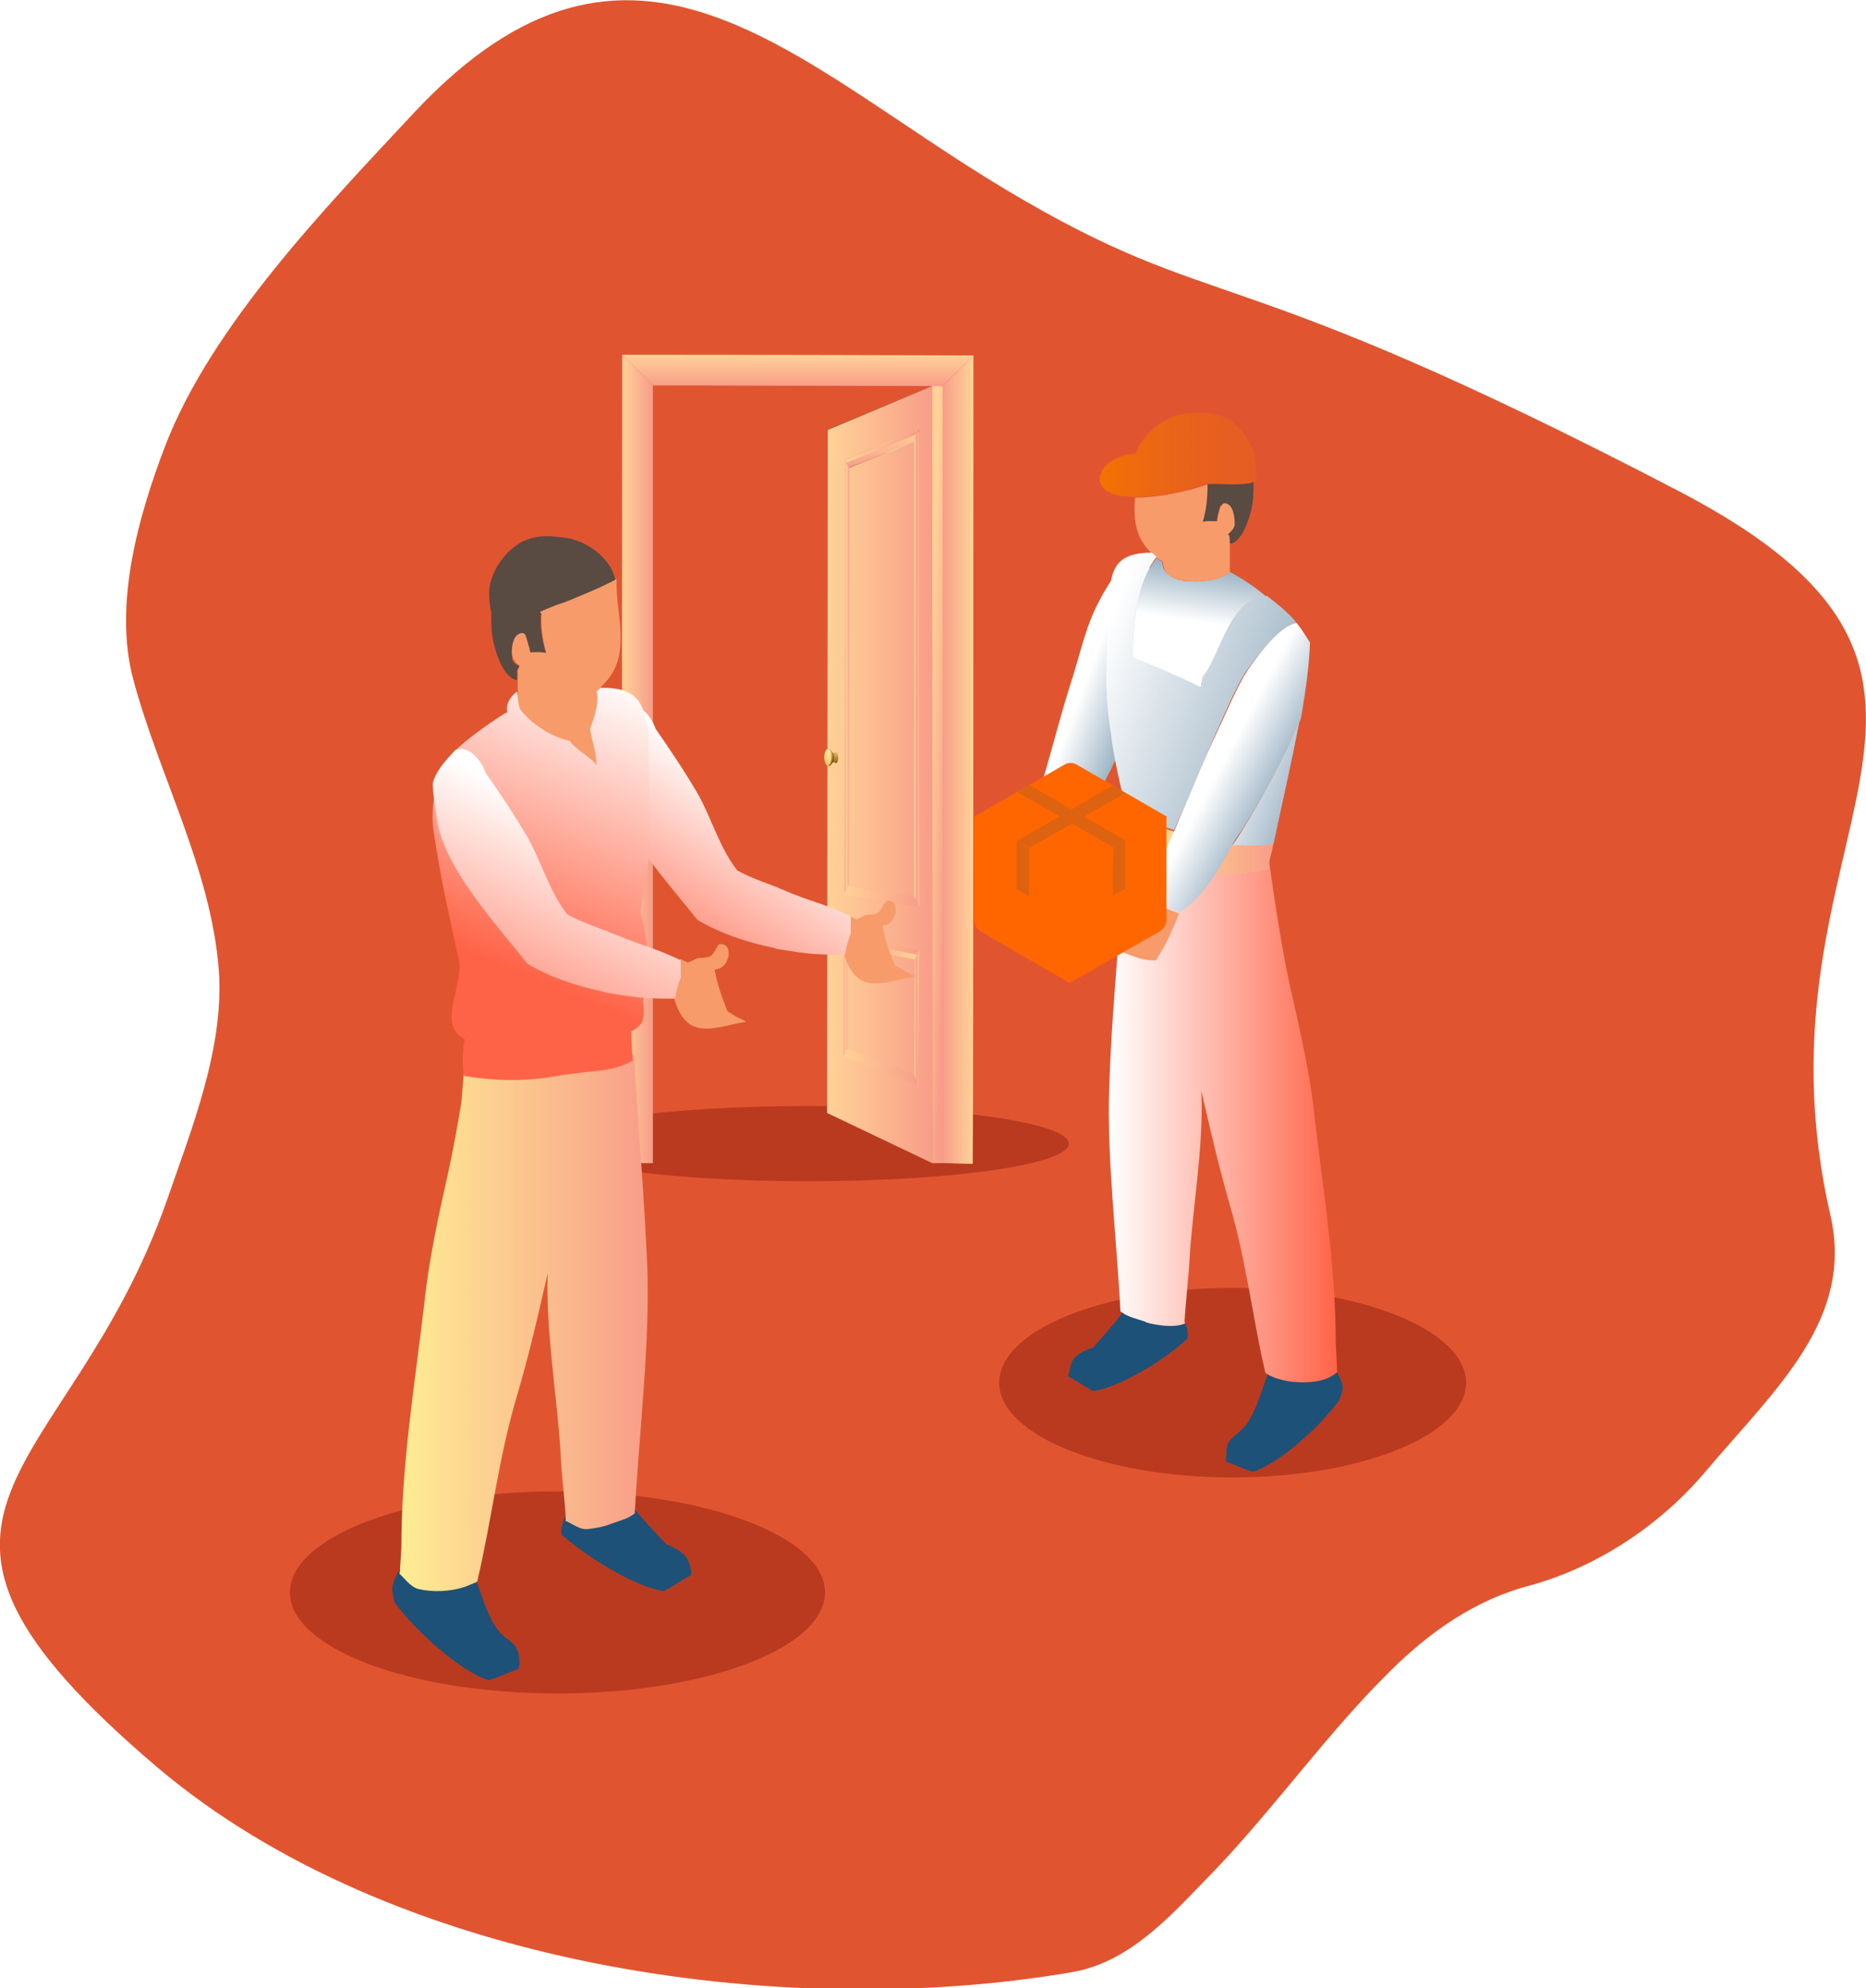 <?xml version="1.0" encoding="utf-8"?>
<!-- Generator: Adobe Illustrator 21.0.2, SVG Export Plug-In . SVG Version: 6.00 Build 0)  -->
<svg version="1.1" id="Layer_1" xmlns="http://www.w3.org/2000/svg" xmlns:xlink="http://www.w3.org/1999/xlink" x="0px" y="0px"
	 viewBox="0 0 267.8 285.3" style="enable-background:new 0 0 267.8 285.3;" xml:space="preserve">
<style type="text/css">
	.st0{fill:#E05530;}
	.st1{fill:#BA3A20;}
	.st2{opacity:0.6;fill:#001355;enable-background:new    ;}
	.st3{fill:url(#SVGID_1_);}
	.st4{fill:url(#SVGID_2_);}
	.st5{fill:url(#SVGID_3_);}
	.st6{fill:#8B5E3C;}
	.st7{fill:url(#SVGID_4_);}
	.st8{fill:url(#SVGID_5_);}
	.st9{fill:url(#SVGID_6_);}
	.st10{fill:url(#SVGID_7_);}
	.st11{fill:url(#SVGID_8_);}
	.st12{fill:url(#SVGID_9_);}
	.st13{opacity:0.2;}
	.st14{filter:url(#Adobe_OpacityMaskFilter);}
	.st15{filter:url(#Adobe_OpacityMaskFilter_1_);}
	.st16{mask:url(#SVGID_10_);fill:url(#SVGID_11_);}
	.st17{fill:#A6A6A6;}
	.st18{fill:url(#SVGID_12_);}
	.st19{fill:url(#SVGID_13_);}
	.st20{fill:url(#SVGID_14_);}
	.st21{fill:url(#SVGID_15_);}
	.st22{fill:url(#SVGID_16_);}
	.st23{fill:url(#SVGID_17_);}
	.st24{fill:url(#SVGID_18_);}
	.st25{fill:url(#SVGID_19_);}
	.st26{fill:url(#SVGID_20_);}
	.st27{fill:url(#SVGID_21_);}
	.st28{fill:url(#SVGID_22_);}
	.st29{fill:url(#SVGID_23_);}
	.st30{fill:url(#SVGID_24_);}
	.st31{fill:#F79B6A;}
	.st32{fill:#1E5177;}
	.st33{fill:#594A42;}
	.st34{fill:#BE9B53;}
	.st35{fill:#D9B15E;}
	.st36{fill:url(#SVGID_25_);}
	.st37{fill:url(#SVGID_26_);}
	.st38{fill:url(#SVGID_27_);}
	.st39{fill:url(#SVGID_28_);}
	.st40{fill:#FFD4B8;}
	.st41{fill:url(#SVGID_29_);}
	.st42{fill:url(#SVGID_30_);}
	.st43{fill:url(#SVGID_31_);}
	.st44{fill:url(#SVGID_32_);}
	.st45{fill:url(#SVGID_33_);}
	.st46{fill:url(#SVGID_34_);}
	.st47{fill:url(#SVGID_35_);}
	.st48{fill:url(#SVGID_36_);}
	.st49{fill:#FF6600;}
	.st50{fill:#DD6310;}
</style>
<g>
	<path class="st0" d="M199.4,239.9c5.7-5.7,12.4-10.4,20.2-12.4c9.4-2.6,18.5-8.4,25.3-16.5c10-11.8,21.2-21.7,17.8-36.6
		c-12.7-55.2,31.2-76.4-21.9-104c-65.7-34.2-65.6-24.8-96.3-43.1S90.8-17.5,59.3,16.3C47,29.5,30.4,46.6,23.7,64
		c-3.9,10.2-7.4,22.8-4.6,33.4c3.7,13.9,11.2,27.3,12.3,41.8c0.8,11.1-3.8,22.5-7.4,32.9c-14.2,40.7-45.4,44.2-1.3,81.6
		c33.4,28.2,89,36.5,131.1,29.3c8.8-1.5,14.8-8.8,20.9-15C183.3,258.9,190.6,248.6,199.4,239.9z"/>
	<ellipse class="st1" cx="176.9" cy="198.4" rx="33.5" ry="13.6"/>
	<ellipse class="st1" cx="116" cy="164.1" rx="37.4" ry="5.4"/>
	<ellipse class="st1" cx="80" cy="228.5" rx="38.4" ry="14.5"/>
	<g>
		<path class="st2" d="M176.3,105.1"/>
		<linearGradient id="SVGID_1_" gradientUnits="userSpaceOnUse" x1="89.219" y1="108.916" x2="93.66" y2="108.916">
			<stop  offset="0" style="stop-color:#FFD297"/>
			<stop  offset="1" style="stop-color:#F89D89"/>
		</linearGradient>
		<path class="st3" d="M89.3,50.9c0,0-0.1,116,0,116c0,0,0.8,0,1.2,0c0.3,0.1,0.5-0.1,0.8,0c0.4,0.1,0.7,0,0.9,0c0.2,0,0,0,0.5,0
			c0.5,0,1,0,1,0V55.3L89.3,50.9z"/>
		<linearGradient id="SVGID_2_" gradientUnits="userSpaceOnUse" x1="135.263" y1="108.959" x2="139.668" y2="108.959">
			<stop  offset="0" style="stop-color:#F89D89"/>
			<stop  offset="1" style="stop-color:#FFD297"/>
		</linearGradient>
		<path class="st4" d="M135.3,166.9c1.4,0,2.7,0.1,4.2,0.1c0,0,0.1,0,0.1,0c0.1-8.3,0.1-116,0.1-116l-4.4,4.4V166.9
			C135.3,166.9,135.3,166.9,135.3,166.9z"/>
		<linearGradient id="SVGID_3_" gradientUnits="userSpaceOnUse" x1="114.469" y1="50.905" x2="114.469" y2="55.355">
			<stop  offset="0" style="stop-color:#FFD297"/>
			<stop  offset="1" style="stop-color:#F89D89"/>
		</linearGradient>
		<path class="st5" d="M139.7,51l-4.4,4.4l-41.6-0.1l-4.4-4.4C89.3,50.9,113.9,50.9,139.7,51z"/>
		<polygon class="st6" points="118.7,159.6 133.8,166.9 133.8,55.4 118.8,61.6 		"/>
		<linearGradient id="SVGID_4_" gradientUnits="userSpaceOnUse" x1="118.746" y1="111.124" x2="133.806" y2="111.124">
			<stop  offset="0" style="stop-color:#FFD297"/>
			<stop  offset="1" style="stop-color:#F89D89"/>
		</linearGradient>
		<polygon class="st7" points="118.7,159.7 133.8,166.9 133.8,55.4 118.8,61.7 		"/>
		<g>
			<linearGradient id="SVGID_5_" gradientUnits="userSpaceOnUse" x1="124.16" y1="68.406" x2="128.975" y2="60.066">
				<stop  offset="5.618000e-03" style="stop-color:#541513"/>
				<stop  offset="8.427000e-02" style="stop-color:#8D5027"/>
				<stop  offset="0.382" style="stop-color:#CB9552"/>
				<stop  offset="0.562" style="stop-color:#FFF2DB"/>
				<stop  offset="0.803" style="stop-color:#D7B189"/>
				<stop  offset="0.916" style="stop-color:#AB6C2E"/>
				<stop  offset="0.955" style="stop-color:#9C530D"/>
			</linearGradient>
			<path class="st8" d="M121.3,66l0.6,1.1l9.4-3.7l0.6-1.7C131.8,61.7,124.7,64.6,121.3,66z"/>
		</g>
		<g>
			
				<linearGradient id="SVGID_6_" gradientUnits="userSpaceOnUse" x1="885.951" y1="62.559" x2="886.663" y2="62.559" gradientTransform="matrix(-1 0 0 -1 1007.83 159.762)">
				<stop  offset="0" style="stop-color:#F89D89"/>
				<stop  offset="0.52" style="stop-color:#FFD096"/>
				<stop  offset="1" style="stop-color:#F89D89"/>
			</linearGradient>
			<path class="st9" d="M121.9,67.1l-0.6-1.1l0,27.1c0,0-0.1,35.2-0.1,35.2l0.6-1.2"/>
		</g>
		<g>
			<linearGradient id="SVGID_7_" gradientUnits="userSpaceOnUse" x1="121.166" y1="128.614" x2="131.948" y2="128.614">
				<stop  offset="0" style="stop-color:#FFD297"/>
				<stop  offset="1" style="stop-color:#F89D89"/>
			</linearGradient>
			<path class="st10" d="M131.9,130.1l-0.7-1.5l-9.5-1.5l-0.6,1.2C121.2,128.4,128.7,129.6,131.9,130.1z"/>
		</g>
		<g>
			
				<linearGradient id="SVGID_8_" gradientUnits="userSpaceOnUse" x1="886.2" y1="16.929" x2="886.76" y2="16.929" gradientTransform="matrix(-1 0 0 -1 1007.83 159.762)">
				<stop  offset="0" style="stop-color:#F89D89"/>
				<stop  offset="0.52" style="stop-color:#FFD096"/>
				<stop  offset="1" style="stop-color:#F89D89"/>
			</linearGradient>
			<path class="st11" d="M121.6,150.5l0-14.8l-0.5-1.6l0,9.9c0,0,0,7.6,0,7.6L121.6,150.5z"/>
		</g>
		<g>
			<linearGradient id="SVGID_9_" gradientUnits="userSpaceOnUse" x1="121.069" y1="153.083" x2="131.717" y2="153.083">
				<stop  offset="0" style="stop-color:#FFD297"/>
				<stop  offset="1" style="stop-color:#F89D89"/>
			</linearGradient>
			<path class="st12" d="M131.7,155.7l-0.5-1.6l-9.6-3.6l-0.5,1.1C121.1,151.6,128.6,154.5,131.7,155.7z"/>
		</g>
		<g class="st13">
			<defs>
				<filter id="Adobe_OpacityMaskFilter" filterUnits="userSpaceOnUse" x="121.8" y="63.2" width="9.5" height="3.9">
					<feFlood  style="flood-color:white;flood-opacity:1" result="back"/>
					<feBlend  in="SourceGraphic" in2="back" mode="normal"/>
				</filter>
			</defs>
			<mask maskUnits="userSpaceOnUse" x="121.8" y="63.2" width="9.5" height="3.9" id="SVGID_10_">
				<g class="st14">
					<defs>
						<filter id="Adobe_OpacityMaskFilter_1_" filterUnits="userSpaceOnUse" x="121.8" y="63" width="10.2" height="4.2">
							<feFlood  style="flood-color:white;flood-opacity:1" result="back"/>
							<feBlend  in="SourceGraphic" in2="back" mode="normal"/>
						</filter>
					</defs>
					<mask maskUnits="userSpaceOnUse" x="121.8" y="63" width="10.2" height="4.2" id="SVGID_10_">
						<g class="st15">
						</g>
					</mask>
					<linearGradient id="SVGID_11_" gradientUnits="userSpaceOnUse" x1="127.775" y1="66.169" x2="126.114" y2="63.883">
						<stop  offset="0" style="stop-color:#000000"/>
						<stop  offset="0.301" style="stop-color:#EAEAEA"/>
						<stop  offset="0.552" style="stop-color:#FFFFFF"/>
						<stop  offset="0.602" style="stop-color:#FBFBFB"/>
						<stop  offset="0.638" style="stop-color:#F3F3F3"/>
						<stop  offset="0.81" style="stop-color:#000000"/>
					</linearGradient>
					<polygon class="st16" points="132,63 132,63.1 121.9,67.1 121.8,67 					"/>
				</g>
			</mask>
			<polygon class="st17" points="131.3,63.2 131.2,63.4 121.9,67.1 121.8,67 			"/>
		</g>
		<g>
			<linearGradient id="SVGID_12_" gradientUnits="userSpaceOnUse" x1="131.191" y1="145.995" x2="131.906" y2="145.995">
				<stop  offset="0" style="stop-color:#FFD096"/>
				<stop  offset="0.505" style="stop-color:#F89D89"/>
				<stop  offset="1" style="stop-color:#FFD096"/>
			</linearGradient>
			<polygon class="st18" points="131.3,137.7 131.2,154.1 131.7,155.7 131.8,147.7 131.9,136.3 			"/>
		</g>
		<g>
			
				<linearGradient id="SVGID_13_" gradientUnits="userSpaceOnUse" x1="201.738" y1="-231.563" x2="200.458" y2="-236.781" gradientTransform="matrix(0.971 -0.238 -0.238 -0.971 -124.497 -115.143)">
				<stop  offset="0" style="stop-color:#FFD297"/>
				<stop  offset="1" style="stop-color:#F89D89"/>
			</linearGradient>
			<path class="st19" d="M131.8,61.7l-0.6,1.7l-9.4,3.7l-0.6-1.1C121.3,66,128.8,63,131.8,61.7z"/>
		</g>
		<g>
			<linearGradient id="SVGID_14_" gradientUnits="userSpaceOnUse" x1="121.298" y1="64.059" x2="131.834" y2="64.059">
				<stop  offset="0" style="stop-color:#FFD297"/>
				<stop  offset="1" style="stop-color:#F89D89"/>
			</linearGradient>
			<path class="st20" d="M131.8,61.7l-0.2,0.6l-10.1,4.1l-0.2-0.4C121.3,66,128.8,63,131.8,61.7z"/>
		</g>
		<linearGradient id="SVGID_15_" gradientUnits="userSpaceOnUse" x1="131.948" y1="95.909" x2="131.25" y2="95.909">
			<stop  offset="0" style="stop-color:#FFD096"/>
			<stop  offset="0.505" style="stop-color:#F89D89"/>
			<stop  offset="1" style="stop-color:#FFD096"/>
		</linearGradient>
		<polygon class="st21" points="131.8,61.7 131.2,63.4 131.2,128.6 131.9,130.1 		"/>
		<g>
			
				<linearGradient id="SVGID_16_" gradientUnits="userSpaceOnUse" x1="582.769" y1="107.873" x2="582.769" y2="109.488" gradientTransform="matrix(-1 0 0 1 702.605 0)">
				<stop  offset="0" style="stop-color:#EFBF70"/>
				<stop  offset="1" style="stop-color:#8F6010"/>
			</linearGradient>
			<path class="st22" d="M119.4,108.1l0.6-0.2c0,0,0,0,0,0c0.2,0,0.3,0.4,0.3,0.8c0,0.4-0.1,0.8-0.3,0.8c0,0,0,0,0,0l-0.6-0.2
				c-0.1,0-0.2-0.3-0.2-0.6C119.2,108.4,119.3,108.1,119.4,108.1z"/>
			<g>
				
					<linearGradient id="SVGID_17_" gradientUnits="userSpaceOnUse" x1="583.5" y1="107.518" x2="583.5" y2="109.843" gradientTransform="matrix(-1 0 0 1 702.605 0)">
					<stop  offset="0" style="stop-color:#BF8F40"/>
					<stop  offset="1" style="stop-color:#603000"/>
				</linearGradient>
				<path class="st23" d="M118.5,108.7c0-0.6,0.2-1.2,0.5-1.2c0.1,0,0.1,0,0.2,0.1c0.1,0.1,0.4,0.5,0.4,0.5c0.1,0.1,0.1,0.3,0.1,0.6
					c0,0.3-0.1,0.5-0.1,0.6c0,0-0.3,0.4-0.4,0.5c-0.1,0.1-0.1,0.1-0.2,0.1C118.7,109.8,118.5,109.3,118.5,108.7L118.5,108.7
					L118.5,108.7z"/>
				<g>
					
						<linearGradient id="SVGID_18_" gradientUnits="userSpaceOnUse" x1="583.717" y1="107.518" x2="583.717" y2="109.843" gradientTransform="matrix(-1 0 0 1 702.605 0)">
						<stop  offset="0" style="stop-color:#EFBF70"/>
						<stop  offset="1" style="stop-color:#8F6010"/>
					</linearGradient>
					<path class="st24" d="M118.8,107.5c0,0,0.1,0,0.2,0c0.3,0,0.5,0.5,0.5,1.2c0,0.6-0.2,1.2-0.5,1.2c0,0-0.1,0-0.2,0
						c-0.3,0-0.5-0.5-0.5-1.2C118.3,108,118.6,107.5,118.8,107.5z"/>
					
						<linearGradient id="SVGID_19_" gradientUnits="userSpaceOnUse" x1="583.167" y1="108.055" x2="584.419" y2="109.307" gradientTransform="matrix(-1 0 0 1 702.605 0)">
						<stop  offset="0" style="stop-color:#FFEF9F"/>
						<stop  offset="1" style="stop-color:#EFBF70"/>
					</linearGradient>
					<ellipse class="st25" cx="118.8" cy="108.7" rx="0.5" ry="1.2"/>
				</g>
			</g>
		</g>
		<linearGradient id="SVGID_20_" gradientUnits="userSpaceOnUse" x1="132.936" y1="111.07" x2="136.326" y2="111.183">
			<stop  offset="0" style="stop-color:#FFD297"/>
			<stop  offset="1" style="stop-color:#F89D89"/>
		</linearGradient>
		<rect x="133.8" y="55.4" class="st26" width="1.5" height="111.5"/>
		<g>
			
				<linearGradient id="SVGID_21_" gradientUnits="userSpaceOnUse" x1="755.604" y1="483.653" x2="766.38" y2="483.653" gradientTransform="matrix(-1 0 0 -1 887.509 619.578)">
				<stop  offset="0" style="stop-color:#FFD297"/>
				<stop  offset="1" style="stop-color:#F89D89"/>
			</linearGradient>
			<path class="st27" d="M121.1,134.1l0.5,1.6l9.7,2l0.6-1.4C131.9,136.3,124.3,134.8,121.1,134.1z"/>
		</g>
		<linearGradient id="SVGID_22_" gradientUnits="userSpaceOnUse" x1="121.13" y1="135.563" x2="131.906" y2="135.563">
			<stop  offset="0" style="stop-color:#FFD297"/>
			<stop  offset="1" style="stop-color:#F89D89"/>
		</linearGradient>
		<polygon class="st28" points="121.1,134.1 131.9,136.3 131.6,137 121.4,134.9 		"/>
		<linearGradient id="SVGID_23_" gradientUnits="userSpaceOnUse" x1="121.166" y1="128.957" x2="131.948" y2="128.957">
			<stop  offset="0" style="stop-color:#FFD297"/>
			<stop  offset="1" style="stop-color:#F89D89"/>
		</linearGradient>
		<polygon class="st29" points="121.2,128.4 121.4,127.8 131.7,129.5 131.9,130.1 		"/>
		<linearGradient id="SVGID_24_" gradientUnits="userSpaceOnUse" x1="121.069" y1="153.315" x2="131.717" y2="153.315">
			<stop  offset="0" style="stop-color:#FFD297"/>
			<stop  offset="1" style="stop-color:#F89D89"/>
		</linearGradient>
		<polygon class="st30" points="121.4,151 121.1,151.6 131.7,155.7 131.4,154.8 		"/>
	</g>
	<g>
		<path class="st31" d="M129.6,139.2l-0.3-0.2l-0.8-0.4c-0.8-1.7-1.5-3.8-1.8-5.6l0-0.2c2.1,0,2.6-4,0.5-3.5
			c-0.2,0.2-0.9,1.5-1.2,1.7c-0.6,0.3-1.4,0.2-1.8,0.3c-0.4,0.2-0.9,0.5-1.3,0.6c-0.4-0.2-0.7-0.3-1-0.5l0,2.5
			c-0.4,0.9-0.7,2-0.7,2.9c0,0.1,0,0.3,0,0.3c1.9,6,5.9,3.7,10.1,3L129.6,139.2z"/>
		<path class="st32" d="M98.9,224.3c-0.3-0.8-0.7-1.5-2.2-2.2c0,0-0.1,0-0.1-0.1c-0.3-0.1-0.6-0.3-1-0.4c0.1,0-3.2-3.3-4.6-5.2
			c-0.1-0.1-0.1-0.2-0.2-0.3c-0.4,0.3-1,0.6-1.6,0.8c-0.8,0.3-1.6,0.5-2,0.7c-0.8,0.3-1.9,0.5-2.9,0.6c-1.2,0.1-2.4,0-3.3-0.4
			c-0.1,0.3-0.2,0.7-0.3,1c-0.1,0.5-0.2,0.9-0.1,1.4c3.7,3.3,10.7,7.6,14.7,8.1c1.3-0.7,2.6-1.6,3.9-2.3
			C99.2,225.4,99.1,224.8,98.9,224.3z"/>
		<path class="st32" d="M74.5,237.9c-0.1-1-0.3-1.8-1.8-2.8c0,0-0.1,0-0.1-0.1c-0.3-0.2-0.6-0.5-0.9-0.8c-1.7-2-2.6-5.5-3.5-7.8
			c-0.1-0.1-0.1-0.3-0.2-0.4c-0.5,0.3-1,0.5-1.5,0.6c-2.1,0.7-4.6,0.8-6.7,0.3c-1-0.3-2-0.7-2.7-1.3c-0.4,0.8-0.6,1.3-0.7,1.7
			c-0.2,0.6-0.1,1.2,0.2,2.6c2.9,4,9.4,9.9,13.5,11.2c1.4-0.4,2.8-1.1,4.3-1.6C74.6,238.9,74.6,238.4,74.5,237.9z"/>
		<path class="st33" d="M81.3,77.2c-2.2-0.3-3.8-0.5-5.8,0.3c-2.4,0.9-4.7,3.8-5.2,6.5c-0.3,1.7,0.2,3.9,0.2,3.9
			c0,1.4,0,2.8,0.3,4.2c0.4,1.7,1.3,4.6,3,5.4l0.4,0.1c0-0.3,0-0.6,0-0.9c0-0.2,0-0.4,0-0.5l0.4-0.5c-0.6-0.4-1-0.6-1.1-1.2
			c-0.1-0.8-0.2-2.4,0.7-2.9c0.5-0.3,1-0.2,1.1,0.4l0.1,0c0.2,0.7,0.5,1.5,0.5,2.2c0.7,0,1.8-0.1,2.6,0.1c-0.5-1.7-1-3.7-0.9-5.5
			l0-0.3c0.1,0-0.1-0.1,0-0.2c3.5-1.8,7.1-3,10.7-4.6c0-0.1,0-0.1,0-0.2c0-0.1,0-0.2,0-0.3l0,0C87.7,80.1,84.2,77.6,81.3,77.2z"/>
		<path class="st34" d="M109.7,127.6L109.7,127.6C109.7,127.6,109.7,127.6,109.7,127.6L109.7,127.6z"/>
		<path class="st34" d="M105.2,125L105.2,125C105.2,125.1,105.2,125.1,105.2,125L105.2,125z"/>
		<path class="st35" d="M105.2,146L105.2,146l-0.3-0.1C105,146,105.1,146,105.2,146z"/>
		<path class="st31" d="M105.5,145.8l-0.3-0.2l-0.8-0.5c-0.7-1.8-1.5-3.9-1.8-5.8v-0.2c2.2,0,2.8-4,0.6-3.6
			c-0.2,0.2-0.9,1.5-1.2,1.7c-0.6,0.3-1.4,0.2-1.9,0.3c-0.5,0.2-0.9,0.5-1.4,0.6c-0.4-0.2-0.7-0.3-1.1-0.5l0,2.5c-0.4,1-0.7,2-0.8,3
			c0,0.1,0,0.2,0,0.3h0c1.8,6.2,6,3.9,10.3,3.2L105.5,145.8z"/>
		<linearGradient id="SVGID_25_" gradientUnits="userSpaceOnUse" x1="109.2" y1="113.037" x2="90.768" y2="142.002">
			<stop  offset="0" style="stop-color:#FFFFFF"/>
			<stop  offset="1" style="stop-color:#FF6347"/>
		</linearGradient>
		<path class="st36" d="M117.8,129.7c1.4,0.5,2.9,1.1,4.3,1.8l0,2.5c-0.4,1-0.7,2-0.8,3c-1.3,0-2.7,0-4.2-0.1
			c-1.7-0.1-3.5-0.4-5.3-0.7c-0.3,0-0.5-0.1-0.8-0.2c-3.9-0.8-7.7-2.1-10.9-4c-4.2-5.3-11.3-13-12.8-19.7l-0.3,0
			c-0.3-2.2-0.5-4.3-0.5-6.2c0.4-1.6,1.7-3.2,3.3-4.8c1.9-0.7,3.7,1.5,4.3,3.3c2.1,3,4.3,6.3,6.1,9.4c1.9,3.4,3.1,7.7,5.6,10.9
			c1.4,0.8,3.8,1.7,5.4,2.3c0.4,0.1,0.7,0.3,0.9,0.4c0,0,0.1,0,0.1,0C114.2,128.5,116,129.1,117.8,129.7z"/>
		<path class="st31" d="M86.2,98.6C86.3,98.6,86.3,98.6,86.2,98.6c0.2-0.2,0.4-0.3,0.5-0.5c0.1-0.1,0.1-0.2,0.2-0.2
			c2.2-2.4,2.3-5.3,2.1-8.2c-0.2-2.2-0.6-4.5-0.5-6.6c-2.1,1.1-3.8,1.8-5,2.3c-1.2,0.5-2.3,1-3.6,1.4c-0.2,0.1-1.1,0.4-2.2,0.9
			c-0.1,0-0.1,0.1-0.2,0.1l0.2,0.3c-0.1,1.8,0.2,3.9,0.7,5.6c-0.7-0.2-1.6-0.1-2.3-0.1c-0.1-0.7-0.6-2.2-0.6-2.2
			c-0.1-0.6-0.6-0.7-1.1-0.4c-0.9,0.5-1,2.2-0.9,3c0.1,0.6,0.5,1.2,1.1,1.5l-0.3,0.6c0,0.9,0,1.8,0,2.7c0,0.3,0,0.6,0,0.9
			c-0.1,0.2-0.2,0.4-0.2,0.5c0,0.3,1.1,4.4,1.1,4.4l5.5,2.1l2.9,2.5l2.4,1.7l0.6-3.3c0,0,0.4-4.6,0.5-5c0.1-0.4-0.6-3.4-0.6-3.4
			L86.2,98.6z"/>
		<linearGradient id="SVGID_26_" gradientUnits="userSpaceOnUse" x1="57.326" y1="189.656" x2="92.937" y2="189.656">
			<stop  offset="0" style="stop-color:#FFED94"/>
			<stop  offset="1" style="stop-color:#F89D89"/>
		</linearGradient>
		<path class="st37" d="M92.9,181.9c-0.4-9.5-1.2-19-1.8-28.6l-0.1-2.1l-10.4,2.2l-1,0.1h-0.3H66.6l-0.4,4.8
			c-0.6,3.5-1.2,6.9-1.8,9.6c-1.4,6.3-2.8,12.5-3.5,19.1c-1.4,11.9-3.3,23.2-3.3,35.1c0,0.3-0.2,2.9-0.2,3.5c0,0.1-0.1,0.2-0.1,0.2
			c0.7,0.6,1.6,1.9,2.7,2.2c2.1,0.5,4.6,0.4,6.7-0.3c0.5-0.2,1-0.4,1.5-0.6c0.1,0,0.2-0.1,0.3-0.2c2.1-9,3-17.4,5.6-26.3
			c1.7-5.7,3.1-11.7,4.5-17.9c-0.3,8.6,1.5,18.5,1.9,26.7c0.1,2.2,0.6,6.2,0.7,8.6c0,0.1,0,0.1-0.1,0.2c1,0.4,2.2,1.4,3.3,1.2
			c1-0.1,2.1-0.3,2.9-0.6c0.5-0.2,1.2-0.4,2-0.7c0.6-0.2,1.2-0.5,1.6-0.8c0.1,0,0.1-0.1,0.2-0.2C91.7,205.9,93.3,192.7,92.9,181.9z"
			/>
		<linearGradient id="SVGID_27_" gradientUnits="userSpaceOnUse" x1="91.035" y1="98.103" x2="73.919" y2="139.356">
			<stop  offset="0" style="stop-color:#FFFFFF"/>
			<stop  offset="1" style="stop-color:#FF6347"/>
		</linearGradient>
		<path class="st38" d="M91.9,130.8c0.2-1.2,0.4-2.3,0.6-3.5c0.7-3.5,0.8-6.9,0.8-10.3c0-1.2,0-2.4-0.1-3.6c0-1.5-0.1-3.1-0.1-4.6
			c0-1.5,0-3,0-4.5c-0.1-0.2-0.3-0.4-0.4-0.6c0,0,0,0,0,0c-0.4-3.1-1.7-4.9-5.8-5c-0.2,0-0.5,0-0.7,0c-0.2,0.2-0.4,0.4-0.6,0.5
			c0.6,1.8-0.9,5.3-0.9,5.3c0,0,0,0.1,0,0.1c0.2,1.7,0.9,3.3,0.9,5.1l-0.1,0c0,0,0,0,0-0.1c-1-1.1-3.3-2.4-3.7-3.3h-0.1
			c-2.4-0.5-5.5-2.4-7.1-4.6c0-0.1-0.1-0.3-0.1-0.4c0-0.2-0.1-0.4-0.1-0.5c-0.1-0.5-0.1-1-0.2-1.5l-0.1,0c-1.1,0.9-1.5,1.9-1.3,2.9
			c0,0,0,0,0,0c-0.1,0.1-0.2,0.1-0.4,0.2c-2.4,1.5-5.2,3.5-7.4,5.6c-0.7,0.9-1.4,2.1-1.9,3.6c-1.2,3.1-1.1,5.9-0.9,7.5
			c0.5,3.1,1,6.3,1.7,9.6c0.7,3.3,1.4,6.6,2.1,9.8c-0.1,4.1-3,8.8,0.7,10.6c-0.3,1.4-0.4,3.8-0.1,5.3c0,0,0.1,0,0.1,0
			c4.2,0.7,8.4,0.8,12.6,0.1c0.4-0.1,0.8-0.1,1.2-0.2c1.2-0.2,2.4-0.3,3.7-0.5c0,0,0.1,0,0.1,0c0.7-0.1,1.3-0.1,2-0.2
			c0.7-0.1,1.4-0.2,2-0.4c0.9-0.2,1.7-0.6,2.5-1c-0.1-1.4-0.2-2.8-0.2-4.2c0.4-0.2,0.8-0.5,1.1-0.8c0.9-0.7,0.7-2.3,0.6-3.5l0.6-7.1
			C92.8,134.5,92.4,132.6,91.9,130.8z"/>
		<linearGradient id="SVGID_28_" gradientUnits="userSpaceOnUse" x1="84.161" y1="118.111" x2="66.826" y2="154.317">
			<stop  offset="0" style="stop-color:#FFFFFF"/>
			<stop  offset="1" style="stop-color:#FF6347"/>
		</linearGradient>
		<path class="st39" d="M93.4,136c1.4,0.5,2.9,1.1,4.3,1.8l0,2.5c-0.4,1-0.7,2-0.8,3c-1.3,0-2.7,0-4.2-0.1c-1.7-0.1-3.5-0.4-5.3-0.7
			c-0.3,0-0.5-0.1-0.8-0.2c-3.9-0.8-7.7-2.1-10.9-4c-4.2-5.3-11.3-13-12.8-19.7c0,0-0.8-4.3-0.8-6.2c0.4-1.6,1.7-3.2,3.3-4.8
			c1.9-0.7,3.7,1.5,4.3,3.3c2.1,3,4.3,6.3,6.1,9.4c1.9,3.4,3.1,7.7,5.6,10.9c1.4,0.8,3.8,1.7,5.4,2.3c0.4,0.1,0.7,0.3,0.9,0.4
			c0,0,0.1,0,0.1,0C89.8,134.7,91.6,135.4,93.4,136z"/>
	</g>
	<g>
		<g>
			<path class="st32" d="M170.4,190.8c-0.1-0.3-0.2-0.6-0.2-0.9c-0.8-0.7-2.7-0.5-4.1-0.7c-0.6-0.1-1.1,0.2-1.6,0c0,0,0.1,0,0,0
				c-0.8-0.3-2.3-1-3.2-1.6c-0.1,0.1-0.3,0.9-0.4,1c-1.1,1.6-4,4.6-3.9,4.7c-2.3,0.8-3,1.5-3.3,2.5c-0.2,0.5-0.2,1.1-0.4,1.7
				c1.3,0.7,2.4,1.5,3.6,2.1c2.3-0.3,5.6-1.9,8.6-3.8c1.9-1.2,3.6-2.5,4.9-3.7C170.5,191.7,170.5,191.3,170.4,190.8z"/>
			<path class="st32" d="M192.6,198.5c-0.1-0.4-0.3-0.8-0.7-1.6c-0.9,0.3-1.4,0.1-2.5,0.3c-1.3,0.3-3.5,0.2-4.8,0
				c-1.1-0.2-1.6-0.3-2.4-0.8c0-0.8-0.3,1-0.4,1.2c-0.7,1.8-1.4,4.4-2.6,6.3c-0.4,0.7-0.9,1.2-1.5,1.7c0,0-0.1,0-0.1,0.1
				c-1.3,0.9-1.6,1.7-1.6,2.6c0,0.4,0,0.9-0.1,1.4c1.4,0.5,2.6,1.1,3.9,1.5c3.8-1.2,9.8-6.6,12.4-10.3
				C192.7,199.6,192.8,199.1,192.6,198.5z"/>
			<path class="st40" d="M150.5,122.6c-1.4-0.3-2.8-0.9-3.5-1.7c0,0-0.1,0-0.1,0c-0.8,0-2-0.2-2.9-0.3c-0.4,0-0.8,0-1,0
				c-0.2,0-0.3,0.1-0.3,0.1c-0.1,0.3,0.1,0.8,0.5,1.2c0.3,0.3,0.6,0.6,1,0.9c0.6,0.5,1.2,0.8,1.5,1c-0.6,1.5-0.4,1.9-0.9,3.3
				l-0.3,0.2l-0.5,0.4l-1.2,0.9c0.5,0.2,1.1,0.4,1.8,0.6c1,0.3,2,0.6,3,0.7c0.7,0.1,1.4,0.1,2,0.1c0.1,0,0.3,0,0.4-0.1
				c0.6-1.4,1-2.3,1.4-3.4c0.3-0.9-0.2-2,0.2-3.7c0,0,0,0,0.1,0C151.1,122.9,151.2,122.8,150.5,122.6z"/>
			<linearGradient id="SVGID_29_" gradientUnits="userSpaceOnUse" x1="159.246" y1="159.109" x2="191.96" y2="159.109">
				<stop  offset="0" style="stop-color:#FFFFFF"/>
				<stop  offset="1" style="stop-color:#FF6347"/>
			</linearGradient>
			<path class="st41" d="M191.9,196.8c0-0.5-0.2-3.8-0.2-4c0-10.9-1.7-21.3-3-32.2c-0.6-6-1.9-11.7-3.2-17.5
				c-1.2-4.9-2.5-13.2-3.3-19.1c-0.1,0.1-0.7,0.8-0.8,0.8c-1.9,0.6-3.6,0.6-5.8,0.6l-0.3-0.6l-12.9-4.7l-0.9-0.2l0,0.1l0,0
				c-0.1,2.6-0.2,5.2-0.4,7.7c0,0,0.1,0,0.1,0l-0.3,2.1l-0.3,4.3c0,0.1,0,0.2,0,0.4l-0.2,2.1c-0.5,6.5-1,12.9-1.2,19.3
				c-0.4,10,1.1,22.1,1.6,32.3c0.1,0,0.1,0.1,0.2,0.1c0.9,0.7,2.4,1,3.2,1.3c0.1,0,0.1,0,0.2,0.1c0.5,0.2,1.1,0.3,1.7,0.4
				c1.3,0.2,2.8,0.3,4-0.2c0-0.1,0-0.1-0.1-0.2c0.1-2.2,0.6-6.7,0.7-8.7c0.4-7.5,2.1-16.6,1.7-24.5c1.3,5.6,2.6,11.2,4.1,16.4
				c2.4,8.2,3.2,15.9,5.1,24.1c0.1,0.1,0.2,0.1,0.3,0.2c0.9,0.5,1.9,0.8,3,1c1.4,0.2,2.8,0.2,4.1,0c1.1-0.2,2.1-0.6,2.9-1.3
				C191.9,196.9,191.9,196.8,191.9,196.8z"/>
			<linearGradient id="SVGID_30_" gradientUnits="userSpaceOnUse" x1="161.49" y1="120.471" x2="182.797" y2="120.471">
				<stop  offset="0" style="stop-color:#FFED94"/>
				<stop  offset="1" style="stop-color:#F89D89"/>
			</linearGradient>
			<path class="st42" d="M182.8,120.9c-0.3,0.1-0.6,0.2-0.8,0.2c-1.6,0.3-3.2,0-5.1,0.1l-8.4-1.9c-0.4-0.1-0.8-0.2-1.2-0.4
				c-2.1-0.8-4.1-2.1-5.8-3.6c0,0.1,0,0.1,0,0.2c0,1.4,0,2.9-0.1,4.3c0.4,0.4,0.9,0.8,1.3,1.1c1.2,0.9,3.8,2.3,3.9,2.2
				c1.3,0.5,6,2.1,8,2.1l0.2,0.3c2.4,0,5-0.1,7.1-0.7c0.1,0,0,0,0.2-0.1c0-0.4,0.1-0.9,0.1-1.2C182.4,122.7,182.6,121.8,182.8,120.9
				z"/>
			<path class="st34" d="M127.4,95.1L127.4,95.1L127.4,95.1C127.4,95.1,127.4,95.1,127.4,95.1z"/>
			<path class="st33" d="M176.8,78c1.6-0.7,2.4-3.4,2.8-4.9c0.3-1.3,0.3-2.6,0.3-3.9c-1.7,0.6-5.2,0.1-6.6,0.3c0,0-0.1,0-0.1,0
				l0,0.3c0.1,1.7-0.2,3.6-0.7,5.1c0.7-0.2,1.5-0.1,2.1-0.1c0.1-0.7,0.3-1.5,0.5-2.2l0.1,0c0.2-0.4,0.6-0.5,1-0.2
				c0.8,0.5,0.9,2.1,0.8,2.8c-0.1,0.5-0.5,1.1-1,1.4l0.2,0.1c0.1,0.4,0.1,0.8,0.1,1.3L176.8,78z"/>
			<linearGradient id="SVGID_31_" gradientUnits="userSpaceOnUse" x1="193.093" y1="118.622" x2="175.521" y2="109.334">
				<stop  offset="0" style="stop-color:#1E5177"/>
				<stop  offset="0.462" style="stop-color:#84A0B5"/>
				<stop  offset="1" style="stop-color:#FFFFFF"/>
			</linearGradient>
			<path class="st43" d="M186.1,89.4c-2.6,0.2-6.3,5.6-7.5,7.5c-1.5,2.6-2.8,5.8-4.1,8.5c-2.2,4.6-4,9.2-6,13.9
				c-0.4,0.8-0.8,1.7-1.1,2.5c-0.2,0.5-0.5,1-0.7,1.5c-0.3,0.7-0.7,1.4-1,2c-0.5,0.9-1,1.9-1.5,2.8c0,0,0,0,0,0.1
				c0.6,0.8,2,1.6,3.3,2.1c0.7,0.3,1.4,0.5,1.9,0.5c0.6-0.4,1.1-0.7,1.6-1.2c0.3-0.2,0.5-0.4,0.7-0.7c1.2-1.2,2.1-2.5,3-3.9
				c0.8-1.3,1.5-2.6,2.3-4c0.3-0.6,0.7-1.1,1.1-1.7c2.8-4.3,6.6-11.3,8.6-16.2c0.7-4,1.2-7.7,1.3-10.9
				C187.5,91.4,186.9,90.4,186.1,89.4z"/>
			<path class="st31" d="M167.4,130.4c-1.3-0.5-2.7-1.3-3.3-2.1c0,0-0.1,0-0.1,0c-0.7-0.1-2-0.4-2.9-0.6c-0.4-0.1-0.7-0.1-1-0.1
				c-0.2,0-0.3,0-0.3,0.1c-0.2,0.3,0,0.8,0.3,1.3c0.2,0.4,0.5,0.7,0.8,1.1c0.5,0.5,1,1,1.4,1.1c-0.8,1.4-0.7,1.9-1.3,3.2l-0.3,0.2
				l-0.5,0.3l-1.3,0.7c0.5,0.3,1.1,0.5,1.7,0.8c0.9,0.4,1.9,0.8,2.9,1.1c0.7,0.2,1.4,0.3,2,0.3c0.1,0,0.3,0,0.4,0
				c0.8-1.3,1.3-2.1,1.8-3.2c0.4-0.9,0.9-1.9,1.5-3.5c0,0,0,0,0.1,0C168.8,130.9,168.1,130.7,167.4,130.4z"/>
			
				<linearGradient id="SVGID_32_" gradientUnits="userSpaceOnUse" x1="170.137" y1="135.928" x2="153.656" y2="127.216" gradientTransform="matrix(0.992 -0.128 0.128 0.992 -13.936 -6.136)">
				<stop  offset="0" style="stop-color:#1E5177"/>
				<stop  offset="0.462" style="stop-color:#84A0B5"/>
				<stop  offset="1" style="stop-color:#FFFFFF"/>
			</linearGradient>
			<path class="st44" d="M163.4,79.6c-2.5,0.5-5.6,6.3-6.5,8.4c-1.2,2.7-2,6.1-2.9,9c-1.6,4.9-2.8,9.7-4.2,14.5
				c-0.3,0.9-0.5,1.8-0.8,2.6c-0.2,0.5-0.3,1-0.5,1.6c-0.2,0.7-0.5,1.4-0.8,2.2c-0.4,1-0.8,2-1.2,3c0,0,0,0,0.1,0.1
				c0.7,0.7,2.2,1.3,3.5,1.7c0.7,0.2,1,0.6,1.6,0.6c0.5-0.4,1.4-1.1,1.8-1.6c0.2-0.2,0.4-0.5,0.6-0.7c1-1.3,1.8-2.8,2.5-4.3
				c0.6-1.4,1.2-2.8,1.8-4.2c0.3-0.6,0.5-1.2,0.9-1.8c2.2-4.6,5.1-12.1,6.4-17.2c0.2-4,0.2-7.8-0.1-11
				C165,81.4,164.3,80.5,163.4,79.6z"/>
			<linearGradient id="SVGID_33_" gradientUnits="userSpaceOnUse" x1="174.705" y1="71.009" x2="172.012" y2="89.261">
				<stop  offset="0" style="stop-color:#1E5177"/>
				<stop  offset="0.462" style="stop-color:#84A0B5"/>
				<stop  offset="1" style="stop-color:#FFFFFF"/>
			</linearGradient>
			<path class="st45" d="M178.3,83.1c-0.7-0.4-1.3-0.8-1.9-1.1c0,0,0,0,0,0c-0.3,0.8-3.4,1.7-6,1.4c-0.2,0-0.4,0-0.6-0.1
				c-0.2,0-0.4-0.1-0.6-0.1c-1-0.3-1.8-0.8-2.2-1.6c-0.1-0.3-0.2-0.6-0.2-1c-0.2-0.1-0.4-0.2-0.5-0.3c-0.1-0.1-0.2-0.1-0.3-0.2
				c-3,3.7-3.4,9.6-3.4,14.4c1.2,0.5,2.4,1,3.6,1.5c2.1,0.9,4.1,1.8,6.1,2.8c0.1-0.5,0.2-1,0.3-1.5c2.6-3.2,3.8-11.4,9.2-11.6
				C180.6,84.6,179.4,83.8,178.3,83.1z"/>
			<path class="st31" d="M176.3,72.4c-0.4-0.3-0.8-0.2-1,0.2l-0.1,0c-0.2,0.7-0.5,1.5-0.5,2.2c-0.7,0-1.5-0.1-2.1,0.1
				c0.5-1.5,0.7-3.5,0.7-5.1l0-0.3c0,0,0.1,0,0.1,0c0,0,0,0-0.1,0c-0.5,0.2-1,0.3-1.5,0.5c-2.9,0.8-6,1.4-8.9,1.4
				c-0.2,2.7-0.1,5.3,1.9,7.5c0.2,0.2,0.4,0.4,0.6,0.6c0.2,0.2,0.5,0.4,0.7,0.6c0.1,0.1,0.2,0.1,0.3,0.2c0.2,0.1,0.4,0.2,0.5,0.3
				c0,0.4,0.1,0.7,0.2,1c0.3,0.9,1.2,1.4,2.2,1.6c0.2,0,0.4,0.1,0.6,0.1c0.2,0,0.4,0.1,0.6,0.1c2.6,0.3,5.7-0.6,6-1.4c0,0,0,0,0,0
				c0-1.1,0-2.3,0-3.4c0-0.2,0-0.3,0-0.5c0-0.4,0-0.9-0.1-1.3l-0.2-0.1c0.5-0.4,0.9-0.9,1-1.4C177.2,74.5,177.1,72.9,176.3,72.4z"/>
			<g>
				<linearGradient id="SVGID_34_" gradientUnits="userSpaceOnUse" x1="221.883" y1="120.123" x2="156.702" y2="95.485">
					<stop  offset="0" style="stop-color:#1E5177"/>
					<stop  offset="0.462" style="stop-color:#84A0B5"/>
					<stop  offset="1" style="stop-color:#FFFFFF"/>
				</linearGradient>
				<path class="st46" d="M186.1,89.4c-1.1-1.4-2.7-2.7-4.3-3.9c-5.4,0.2-6.6,8.5-9.2,11.6c-0.1,0.5-0.2,1-0.3,1.5
					c-2-1-4-1.9-6.1-2.8c-1.2-0.5-2.4-1-3.6-1.5c0-4.7,0.4-10.6,3.4-14.4c-0.2-0.2-0.5-0.4-0.7-0.6c-4.1,0-5.5,1.5-5.9,4.4
					c-0.1,0.1-0.2,0.3-0.4,0.4c0.1,3.8-0.1,7.5-0.2,11.2c-0.1,3.4,0.1,6.9,0.7,10.4c0,0.3,0.1,0.6,0.1,0.9c0.4,2.6,1,5.3,1.6,7.8
					c0.1,0.3,0.1,0.5,0.2,0.7c0,0,0,0,0.1,0c1.7,1.5,3.7,2.8,5.8,3.6c0.4,0.1,0.8,0.3,1.2,0.4c2.1-4.6,3.9-9.2,6-13.9
					c1.3-2.8,2.6-6,4.1-8.5C179.8,95,183.5,89.7,186.1,89.4z"/>
				<linearGradient id="SVGID_35_" gradientUnits="userSpaceOnUse" x1="201.679" y1="119.839" x2="175.813" y2="110.062">
					<stop  offset="0" style="stop-color:#1E5177"/>
					<stop  offset="0.462" style="stop-color:#84A0B5"/>
					<stop  offset="1" style="stop-color:#FFFFFF"/>
				</linearGradient>
				<path class="st47" d="M178,119.6c-0.4,0.6-0.7,1.1-1.1,1.7c1.9-0.1,3.5,0.2,5.1-0.1c0.3-0.1,0.6-0.1,0.8-0.2
					c1.1-5.3,2.6-11.7,3.7-17.6C184.6,108.2,180.7,115.3,178,119.6z"/>
			</g>
			<linearGradient id="SVGID_36_" gradientUnits="userSpaceOnUse" x1="157.906" y1="65.236" x2="180.279" y2="65.236">
				<stop  offset="0" style="stop-color:#F37201"/>
				<stop  offset="0.16" style="stop-color:#F37201;stop-opacity:0.8"/>
				<stop  offset="0.34" style="stop-color:#F37201;stop-opacity:0.62"/>
				<stop  offset="0.52" style="stop-color:#F37201;stop-opacity:0.48"/>
				<stop  offset="0.69" style="stop-color:#F37201;stop-opacity:0.38"/>
				<stop  offset="0.85" style="stop-color:#F37201;stop-opacity:0.32"/>
				<stop  offset="1" style="stop-color:#F37201;stop-opacity:0.3"/>
			</linearGradient>
			<path class="st48" d="M180.1,65.6c-0.5-2.5-2.6-5.1-4.8-5.9c-1.9-0.7-3.3-0.5-5.4-0.3c-2.7,0.3-6.1,3-6.9,5.7c0,0,0,0,0,0
				c0,0,0,0,0,0c-5.4,0.3-7.5,5.5-1.7,6.1c0.5,0,1,0.1,1.5,0.1c2.9,0,6-0.5,8.9-1.4c0.5-0.2,1-0.3,1.5-0.5c0,0,0,0,0.1,0
				c1.4-0.1,4.9,0.3,6.6-0.3c0.1,0,0.3-0.1,0.4-0.1C180.3,69.1,180.4,67.2,180.1,65.6z"/>
		</g>
		<g>
			<path class="st49" d="M154,125l-0.4,16.1l-12.8-7.4c-0.6-0.4-1-1-1-1.7v-14.8L154,125z"/>
			<path class="st49" d="M153.6,125.1l13.8-8v14.9c0,0.6-0.3,1.2-0.9,1.6l-12.9,7.4V125.1z"/>
			<path class="st49" d="M139.8,117.2l13-7.5c0.5-0.3,1.2-0.3,1.7,0l13,7.5l-13.8,8L139.8,117.2z"/>
			<g>
				<polygon class="st50" points="159.7,128.5 161.5,127.5 161.5,120.6 159.8,121.6 				"/>
				<polygon class="st50" points="145.9,113.6 159.8,121.6 161.5,120.6 147.7,112.6 				"/>
			</g>
			<g>
				<polygon class="st50" points="145.9,127.6 147.7,128.6 147.7,121.8 145.9,120.7 				"/>
				<polygon class="st50" points="159.7,112.7 145.9,120.7 147.7,121.7 161.5,113.8 				"/>
			</g>
		</g>
	</g>
</g>
</svg>
